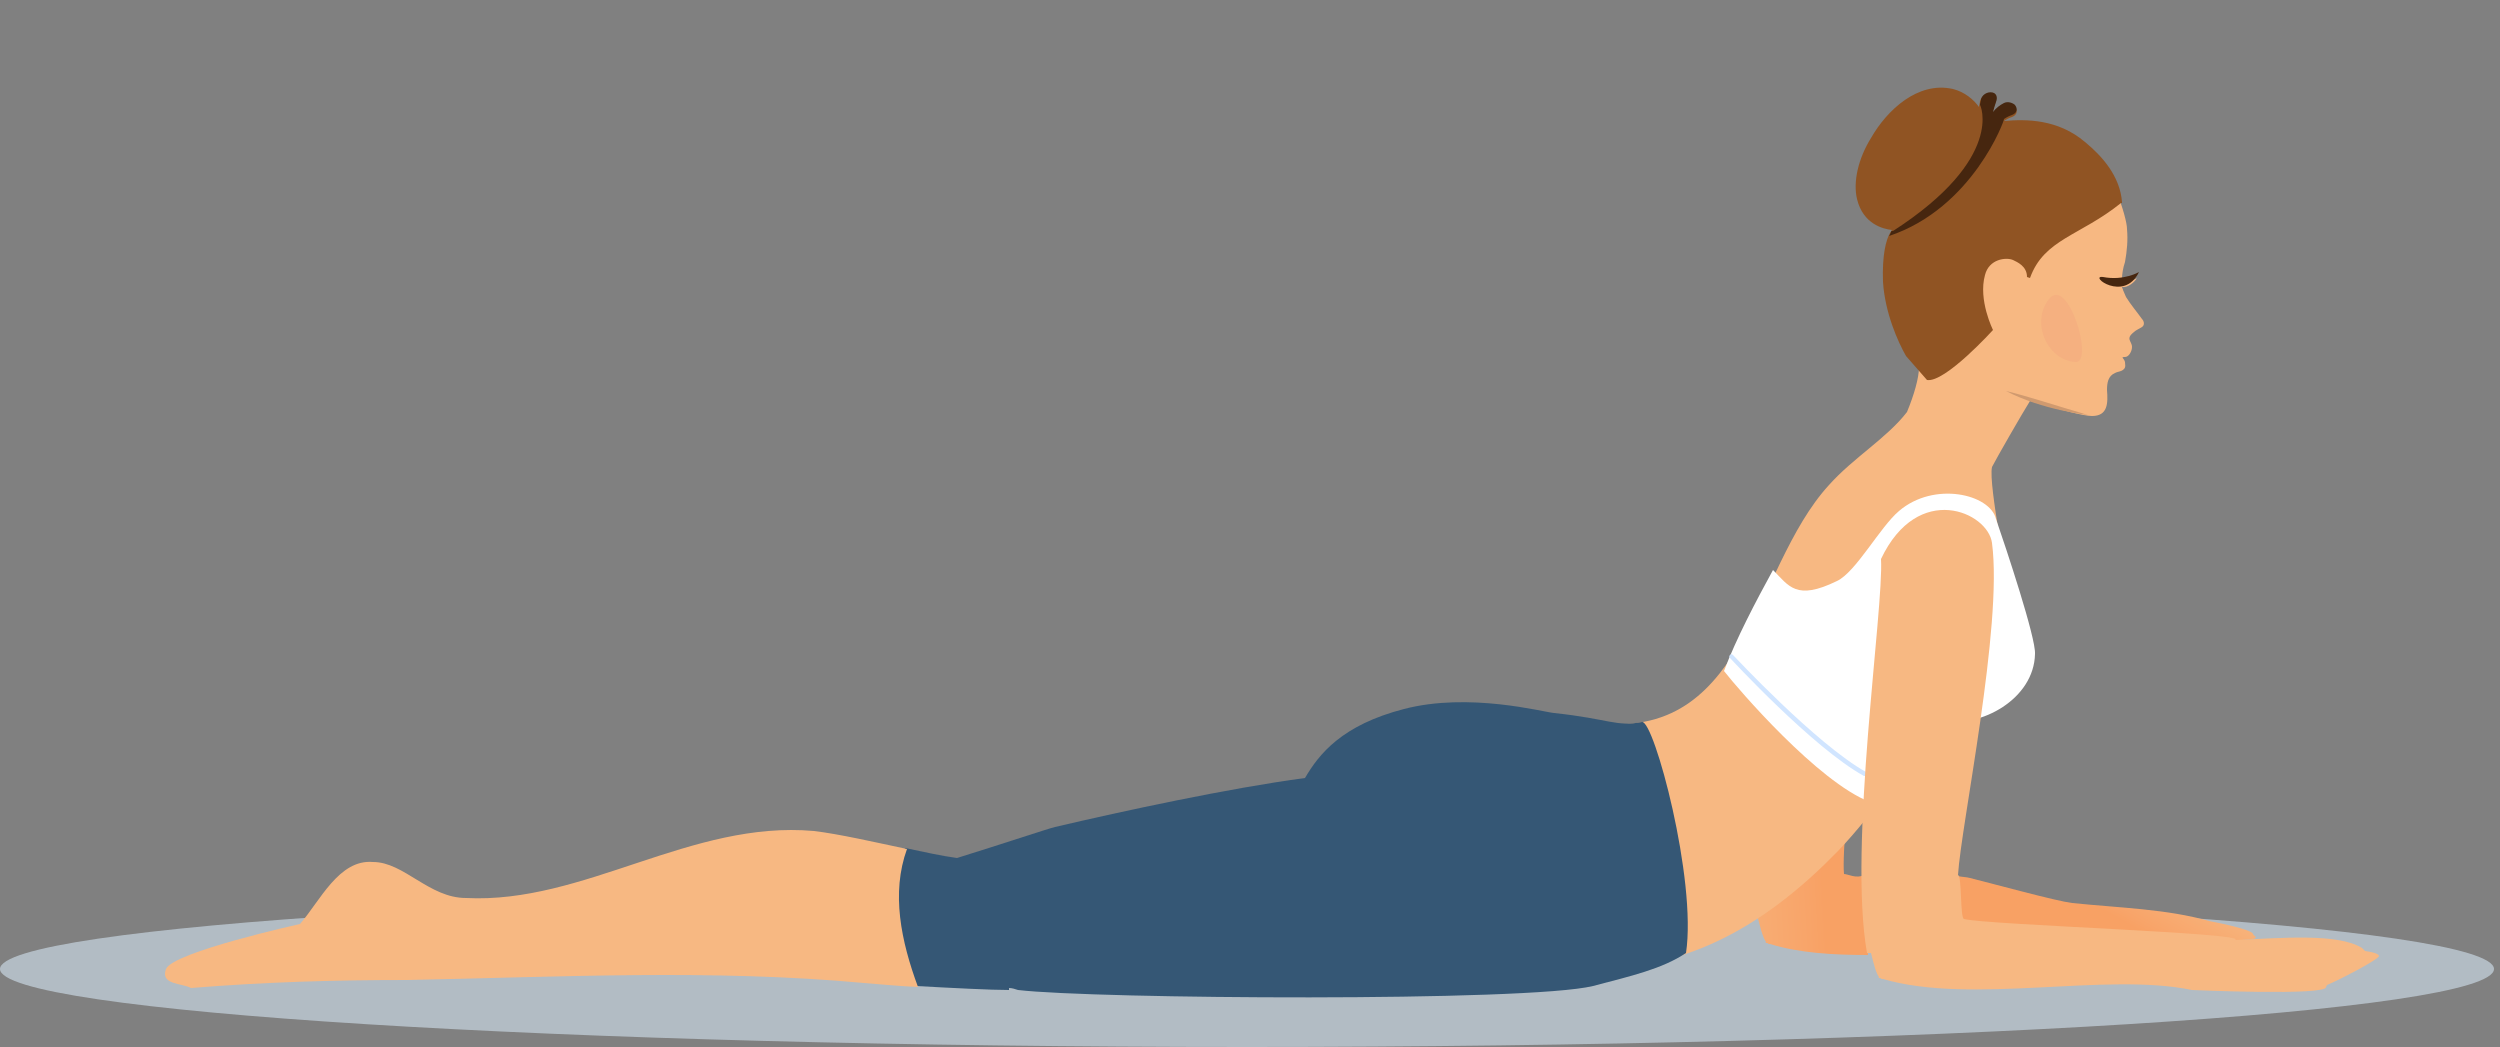 <?xml version="1.0" encoding="utf-8"?>
<!-- Generator: Adobe Illustrator 26.5.0, SVG Export Plug-In . SVG Version: 6.00 Build 0)  -->
<svg version="1.1" id="Layer_1" xmlns="http://www.w3.org/2000/svg" xmlns:xlink="http://www.w3.org/1999/xlink" x="0px" y="0px"
	 viewBox="0 0 250 104.7" style="enable-background:new 0 0 250 104.7;" xml:space="preserve">
<rect x="0" y="0" width="250" height="104.7" fill="#808080" stroke="none"/>
<style type="text/css">
	.st0{fill:#B2BCC4;}
	.st1{fill:url(#SVGID_1_);}
	.st2{fill:url(#SVGID_00000158723566733237290860000006218213405808820364_);}
	.st3{fill:#F7B882;}
	.st4{fill:#905423;}
	.st5{fill:#46260F;}
	.st6{fill:#D09A6F;}
	.st7{fill:#F5B080;}
	.st8{fill:#FFFFFF;}
	.st9{fill:#355775;}
	.st10{fill:#D1E5FF;}
</style>
<g>
	<g>
		<path class="st0" d="M249.4,96.9c0-4.3-55.8-7.8-124.7-7.8S0,92.6,0,96.9s55.8,7.8,124.7,7.8S249.4,101.2,249.4,96.9z"/>
		<g>
			
				<linearGradient id="SVGID_1_" gradientUnits="userSpaceOnUse" x1="382.962" y1="29.921" x2="387.289" y2="37.645" gradientTransform="matrix(1 0 0 -1 -172.5 121)">
				<stop  offset="0" style="stop-color:#F8A164"/>
				<stop  offset="0.1" style="stop-color:#F8A469"/>
				<stop  offset="0.63" style="stop-color:#F7B37B"/>
				<stop  offset="1" style="stop-color:#F7B882"/>
			</linearGradient>
			<path class="st1" d="M220.9,92.1c-4.2-1.2-8.8-1.3-13.7-1.8c-1.6-0.2-7.8-1.9-10.2-2.5c-0.3-0.1-0.9-0.1-1.2-0.2c0,0-0.1,4.1,0,5
				c15.1,1.7,24.7,1.6,28.4,1.4c2.2-0.1,1.1-0.4,1.1-0.6C225.2,92.9,220.9,92.1,220.9,92.1L220.9,92.1z"/>
			
				<linearGradient id="SVGID_00000117639897607220527430000015629425796834174131_" gradientUnits="userSpaceOnUse" x1="354.265" y1="41.991" x2="337.858" y2="41.053" gradientTransform="matrix(1 0 0 -1 -172.5 121)">
				<stop  offset="0" style="stop-color:#F8A164"/>
				<stop  offset="0.1" style="stop-color:#F8A469"/>
				<stop  offset="0.63" style="stop-color:#F7B37B"/>
				<stop  offset="1" style="stop-color:#F7B882"/>
			</linearGradient>
			<path style="fill:url(#SVGID_00000117639897607220527430000015629425796834174131_);" d="M186.4,87.5c-0.8,0.4-1.6-0.1-2-0.1
				c-0.2-1.9,0.5-10,1.6-15.6c0,0.8,0.3-7-0.2-9.8c-4.2,0.4-10.7,3-11.3,9.3c-0.7,8.3,0.8,21,2.1,22.9c0,0,0,0.1-0.1,0.1
				c0.1,0,0.1,0,0.2,0c0.1,0,0.1,0.1,0.2,0.1h0.1c2.9,0.9,6.3,1.1,9.8,1.1C186.5,93.2,186.3,87.9,186.4,87.5L186.4,87.5z"/>
			<g>
				<path class="st3" d="M191.5,35.9c0.2,0.3,0.3,0.5,0.4,0.8c0,1.1-0.5,2.8-1.2,4.5c-2,2.6-5.4,4.6-7.8,7.3
					c-7.8,8.5-8.2,26.5-24.4,23.6c3.7,5.6-0.6,18.8,2.6,24.7c8.4-0.4,15.7-4.5,22.7-11.7c7-7.3,17.9-25.2,16.9-25.5
					c0.3-0.9-1.9-11.1-1.5-12.9c0.4-0.8,3.1-5.5,3.8-6.6c0.4,0.1,0.8,0.2,1.1,0.3c1.7,0.5,4.2,1.2,5.1,1.2c1.6,0,1.6-1.3,1.5-2.6
					c0-0.7,0.1-1.4,0.8-1.7c0.4-0.2,0.6-0.1,0.9-0.4c0.2-0.2,0.1-0.5,0.1-0.7c-0.1-0.4-0.5-0.5,0-0.5c0.4,0,0.7-0.6,0.7-1
					c0-0.6-0.7-0.8,0.2-1.5c0.2-0.2,0.5-0.3,0.8-0.5s0.2-0.6,0-0.8c-0.5-0.7-1.1-1.4-1.6-2.2c-0.1-0.2-0.2-0.5-0.3-0.7
					c0-0.1-0.1-0.2-0.1-0.3c0.5,0.1,1.2-0.4,1.5-0.9c-0.4,0.3-1,0.3-1.5,0.1c0-0.5,0.1-1.1,0.3-1.7c0.2-1.1,0.3-2.2,0.2-3.3
					c0-0.6-0.4-2.1-1.1-3.9C193.8,20.9,192.9,35.2,191.5,35.9L191.5,35.9z"/>
				<path class="st4" d="M190.6,35.6c-0.8-1.4-2.1-4.3-2.3-7.4c-0.1-2.7,0.3-4.2,0.7-4.9c0.1-0.1,0.1-0.2,0.2-0.3
					c-0.9-0.1-2.9-0.6-3.5-3.1c-0.4-1.7,0.1-4,1.4-6.1c1.6-2.8,4.7-5.7,8.2-4.9c1.2,0.3,2.1,1.1,2.6,1.8c0-0.2,0.1-0.4,0.1-0.6
					c0.2-0.6,0.9-0.8,1.3-0.6c0.2,0.1,0.4,0.4,0.2,0.9c-0.1,0.3-0.2,0.6-0.3,1c0.3-0.4,0.7-0.7,1.1-0.9c0.5-0.2,1-0.1,1.2,0.2
					c0.3,0.4,0.2,0.8-0.3,1c-0.3,0.1-0.5,0.2-0.8,0.4c2.2-0.2,5.4-0.2,8.1,2.1c1.7,1.4,3.5,3.4,3.7,6v0.1h-0.1
					c-4.1,3.3-7.7,3.6-9.1,7.5l-0.3-0.1c0-1.1-1-1.5-1.4-1.7c-0.7-0.3-2.4-0.1-2.8,1.5c-0.7,2.5,0.8,5.5,0.8,5.5s-4.8,5.3-6.6,5
					L190.6,35.6L190.6,35.6L190.6,35.6z"/>
				<path class="st5" d="M201.5,10.5c0.3,0.4,0.2,0.8-0.3,1c-0.3,0.1-0.5,0.2-0.8,0.4c0.1,0-3.1,8.9-11.5,11.7
					c0.1-0.1,0.1-0.2,0.2-0.4c0-0.1,0.1-0.1,0.1-0.1h0.1c11.3-7.3,8.7-12.7,8.7-12.6c0-0.2,0.1-0.4,0.1-0.6c0.2-0.6,0.9-0.8,1.3-0.6
					c0.2,0.1,0.4,0.4,0.2,0.9c-0.1,0.3-0.2,0.6-0.3,1c0.3-0.4,0.7-0.7,1.1-0.9C200.8,10.1,201.3,10.3,201.5,10.5L201.5,10.5z"/>
				<path class="st5" d="M213.9,27.2c0,0-1.5,0.9-3.6,0.5C208.8,27.5,212.4,30.3,213.9,27.2z"/>
				<path class="st6" d="M208.8,41.5c0,0-4.6-0.5-8.2-2.4C202.7,39.6,205.4,40.5,208.8,41.5z"/>
				<path class="st7" d="M207.6,36.2c-2.8-0.1-4.6-3.9-2.7-6.3C206.8,27.5,209.4,36.2,207.6,36.2z"/>
				<path class="st8" d="M199.6,51.9c-0.6-2.5-6.2-3.8-9.7-0.8c-1.9,1.6-4.3,6.1-6.2,7c-4.1,2-4.8,0.5-6.4-1.1
					c-1.7,3.1-3.7,6.9-4.9,10.1c1.4,1.8,9.4,11.1,14.6,13.1c0.6-1,7.2-8.1,7.2-8.1c3.9,0.7,9.2-2.2,9.3-6.7
					C203.6,63.8,200.6,54.8,199.6,51.9L199.6,51.9z"/>
			</g>
			<path class="st9" d="M164.2,72.2c-2.6,0.5-3.2-0.3-8.8-0.9c-1.1-0.1-8.5-2.1-15-0.4c-6.2,1.6-8.5,4.5-9.9,6.9
				c-7.5,1-18.2,3.3-25,4.9c-0.5,0.1-5.6,1.8-9.8,3.1c-1.5-0.2-3.3-0.6-5.2-1c-1.5,4.5-0.5,9.3,1.1,13.8c3.6,0.2,7.5,0.4,9.3,0.4
				c0-0.1,0-0.1,0-0.2c0.3,0,0.6,0.1,0.9,0.2c7.6,0.9,51,1.2,57.5-0.4c3.8-1,6.9-1.7,9.3-3.3C169.7,88,165.4,72,164.2,72.2z"/>
			<path class="st3" d="M90.7,84.9c-3.3-0.7-6.8-1.5-9.3-1.8c-12.3-1.1-23,7.3-34.8,6.7c-3.7,0-6.2-3.6-9.3-3.6
				c-3.4-0.3-5.3,3.9-7.3,6.2c0,0-12.7,2.8-13.4,4.5c-0.6,1.6,1.6,1.4,2.5,1.9c7.4-0.6,14.3-0.8,21.6-0.8
				c15.2-0.3,30.6-1.1,45.7,0.3c1.3,0.1,3.3,0.3,5.4,0.4C90.1,94.1,89.1,89.3,90.7,84.9L90.7,84.9z"/>
			<path class="st10" d="M186.5,77.6h-0.1c-5.1-2.8-13.3-11.7-13.4-11.8c-0.1-0.1-0.1-0.2,0-0.3c0.1-0.1,0.2-0.1,0.3,0
				s8.3,8.9,13.3,11.7c0.1,0,0.1,0.2,0.1,0.3C186.7,77.5,186.6,77.6,186.5,77.6L186.5,77.6z"/>
			<path class="st3" d="M236.5,95.1l-0.3-0.3c-2.4-1.5-8-1-12.7-0.8c1.5-0.7-24.7-1.5-27.1-2.1c-0.4-0.1-0.2-4.3-0.6-4.4
				c0.3-5,4.5-24.9,3.4-33.2c-0.4-3.1-7.4-6.2-11.1,1.6c0.3,4.9-3.3,28.7-1.4,39.4c0.1,0,0.2,0,0.4,0c0.3,1.2,0.5,2,0.8,2.4
				c0,0,0,0.1-0.1,0.1c0.1,0,0.1,0,0.2,0c0.1,0,0.1,0.1,0.2,0.1h0.1c8.9,2.6,22.3-0.7,30.9,1.1c0,0,13.5,0.6,13.4-0.3l0.1-0.2
				c1-0.4,5.1-2.5,5.2-2.9C237.9,95.4,237.3,95.2,236.5,95.1L236.5,95.1z"/>
		</g>
	</g>
</g>
</svg>
